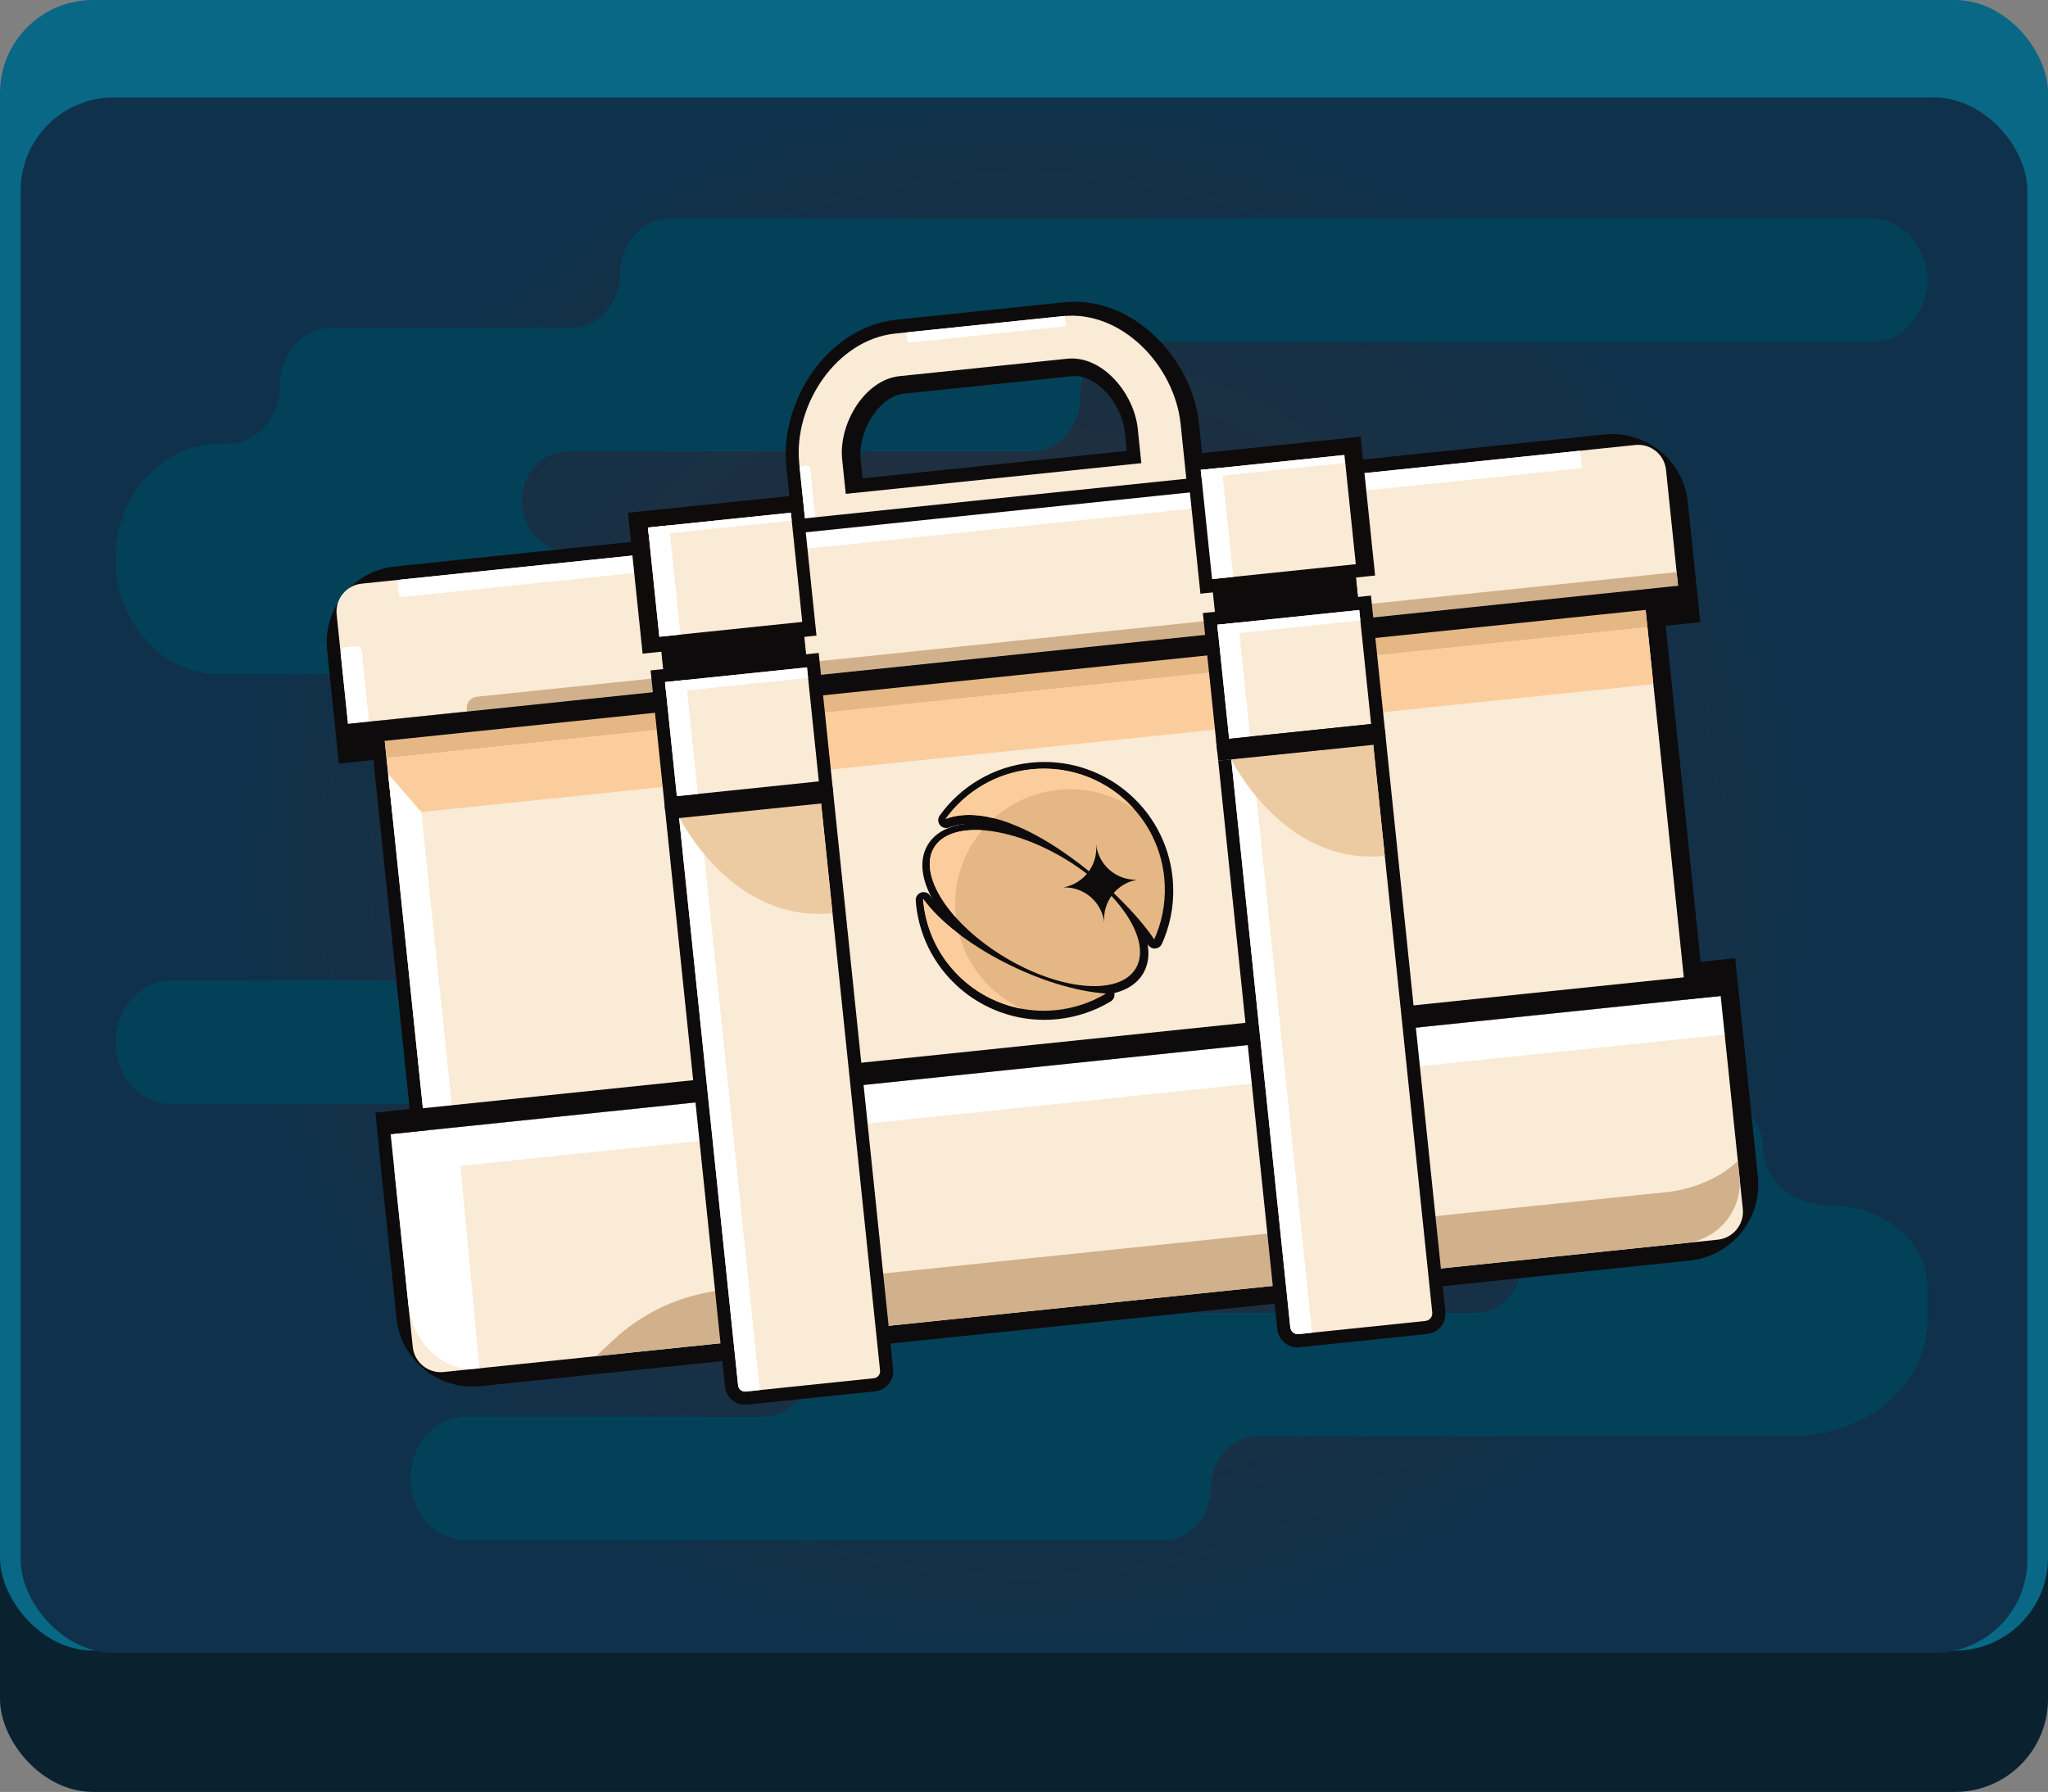 <?xml version="1.0" encoding="UTF-8"?><svg id="Layer_1" xmlns="http://www.w3.org/2000/svg" xmlns:xlink="http://www.w3.org/1999/xlink" viewBox="0 0 841.494 736.452"><rect x="0" y="0" width="841.494" height="736.452" fill="#808080" stroke="none"/><defs><style>.cls-1{fill:#086885;}.cls-2{fill:#fff;}.cls-3{fill:#edcba2;}.cls-4{stroke-width:12.958px;}.cls-4,.cls-5,.cls-6,.cls-7,.cls-8{fill:none;}.cls-4,.cls-5,.cls-6,.cls-8{stroke-miterlimit:10;}.cls-4,.cls-5,.cls-7{stroke:#0e0b0c;}.cls-5{stroke-width:10.799px;}.cls-9{fill:#034159;}.cls-10{fill:#faebd6;}.cls-6{stroke-width:13.126px;}.cls-6,.cls-8{stroke:#100b0b;}.cls-11{fill:#0e0b0c;}.cls-7{stroke-linejoin:round;stroke-width:6.479px;}.cls-12{fill:url(#radial-gradient);}.cls-13{fill:#e4b785;}.cls-14{fill:#d1b08c;}.cls-15{fill:#fbcd9d;}.cls-16{fill:#0a2230;}.cls-8{stroke-width:13.093px;}</style><radialGradient id="radial-gradient" cx="420.747" cy="359.666" fx="420.747" fy="359.666" r="368.842" gradientTransform="matrix(1, 0, 0, 1, 0, 0)" gradientUnits="userSpaceOnUse"><stop offset="0" stop-color="#2e2d35"/><stop offset=".887" stop-color="#0f314b"/></radialGradient></defs><rect class="cls-16" y="84.115" width="841.494" height="652.337" rx="38.223" ry="38.223"/><rect class="cls-1" width="841.494" height="678.363" rx="38.223" ry="38.223"/><rect class="cls-12" x="8.492" y="40.08" width="824.51" height="639.172" rx="38.223" ry="38.223"/><path class="cls-9" d="M443.84,163.039h0c0-12.403,9.079-22.458,20.278-22.458h304.906c12.651,0,22.906-11.358,22.906-25.368h0c0-14.011-10.255-25.368-22.906-25.368H275.151c-11.199,0-20.278,10.055-20.278,22.458h0c0,12.403-9.079,22.458-20.278,22.458h-98.099c-11.872,0-21.497,10.659-21.497,23.807h0c0,13.149-9.624,23.807-21.497,23.807h-3.298c-23.615,0-42.758,21.201-42.758,47.354h0c0,26.153,19.143,47.354,42.758,47.354h232.386c10.65,0,19.284,9.562,19.284,21.357h0c0,11.795,8.634,21.357,19.284,21.357h286.651c12.651,0,22.906-11.358,22.906-25.368h0c0-14.01-10.255-25.368-22.906-25.368h-122.231c-10.65,0-19.284-9.562-19.284-21.357h0c0-11.795-8.634-21.357-19.284-21.357H232.859c-10.186,0-18.443-9.145-18.443-20.425h0c0-11.281,8.257-20.425,18.443-20.425h190.703c11.199,0,20.278-10.055,20.278-22.458Z"/><path class="cls-9" d="M395.537,476.193h0c0-12.403-9.079-22.458-20.278-22.458H70.353c-12.651,0-22.906-11.358-22.906-25.368h0c0-14.011,10.255-25.368,22.906-25.368h493.873c11.199,0,20.278,10.055,20.278,22.458h0c0,12.403,9.079,22.458,20.278,22.458h91.442c15.549,0,28.153,10.659,28.153,23.807h0c0,13.149,12.605,23.807,28.153,23.807h0c21.759,0,39.399,14.917,39.399,33.317v14.037c0,26.153-25.071,47.354-55.998,47.354h-219.145c-10.65,0-19.284,9.562-19.284,21.357h0c0,11.795-8.634,21.357-19.284,21.357H191.568c-12.651,0-22.906-11.358-22.906-25.368h0c0-14.01,10.255-25.368,22.906-25.368h122.231c10.65,0,19.284-9.562,19.284-21.357h0c0-11.795,8.634-21.357,19.284-21.357h254.151c10.186,0,18.443-9.145,18.443-20.425h0c0-11.281-8.257-20.425-18.443-20.425h-190.703c-11.199,0-20.278-10.055-20.278-22.458Z"/><g><path class="cls-4" d="M709.665,424.746l-1.525-14.676h-.005l-.95-9.149-14.193,1.474-12.517-120.493-2.434-23.426-.735-7.079,14.193-1.474-.877-8.444h.005l-3.573-34.398c-1.414-13.607-13.59-23.492-27.197-22.078l-9.491,.986-90.034,9.353-6.456,.671,6.133,59.035,1.613,15.523,2.434,23.426,13.467,129.642-58.33,6.059-17.514-168.591-5.39-51.885-6.423,.667-3.619-34.834c-2.499-24.057-24.22-46.889-48.444-44.372l-68.832,7.15c-24.224,2.516-41.923,29.443-39.424,53.5l3.619,34.834-5.468,.568,5.39,51.885,17.514,168.591-58.33,6.059-13.467-129.642-2.434-23.426-1.613-15.523-5.863-56.437-7.092,.737-97.467,10.125-1.299,.135c-13.675,1.421-23.609,13.658-22.189,27.333l.046,.441,3.245,31.235-.015,.002,.877,8.444,14.213-1.476,.735,7.079,.669,6.444,1.764,16.982,13.073,125.846-14.095,1.464,.394,3.796h0l1.422,14.687,5.706,54.924,.475,4.57c1.423,13.698,13.681,23.649,27.378,22.226l.215-.022,1.191-.124,104.411-10.846-8.635-83.121,58.33-6.059,8.635,83.121,168.591-17.514-8.635-83.121,58.33-6.059,6.402,61.624-2.293,.238,2.233,21.497,2.293-.238,105.816-10.992h0c9.417-.978,17.064-7.078,20.46-15.245,1.544-3.713,2.21-7.852,1.765-12.133l-.661-6.365h0l-5.397-51.954-.122-1.175ZM347.17,189.502c-1.497-14.408,9.11-32.664,23.619-34.171l68.832-7.15c14.509-1.507,27.507,14.297,29.004,28.705l1.477,14.214-121.455,12.617-1.477-14.214Z"/><rect class="cls-10" x="328.799" y="217.091" width="169.499" height="52.164" transform="translate(-22.913 44.032) rotate(-5.931)"/><path class="cls-10" d="M151.243,234.128h119.795v56.74H139.717v-45.214c0-6.362,5.165-11.527,11.527-11.527Z" transform="translate(-26.024 22.626) rotate(-5.931)"/><path class="cls-10" d="M555.451,188.321h119.852c6.33,0,11.469,5.139,11.469,11.469v47.884h-131.321v-59.353h0Z" transform="translate(-19.2 65.344) rotate(-5.931)"/><path class="cls-14" d="M195.082,260.951h495.673v9.872H190.511v-5.301c0-2.523,2.048-4.571,4.571-4.571Z" transform="translate(-25.114 46.952) rotate(-5.931)"/><path class="cls-10" d="M166.065,473.758h131.321v84.749h-119.776c-6.372,0-11.546-5.173-11.546-11.546v-73.204h0Z" transform="translate(-52.089 26.706) rotate(-5.931)"/><rect class="cls-10" x="354.149" y="437.441" width="169.499" height="99.505" transform="translate(-47.99 47.957) rotate(-5.931)"/><path class="cls-10" d="M581.934,430.557h131.321v73.204c0,6.372-5.173,11.546-11.546,11.546h-119.776v-84.749h0Z" transform="translate(-45.4 69.444) rotate(-5.931)"/><path class="cls-14" d="M527.64,527.995l-2.233-21.497-228.351,23.721c-16.924,1.758-32.806,9.014-45.214,20.658l-6.912,6.486,282.71-29.368Z"/><path class="cls-14" d="M692.48,510.871c13.698-1.423,23.649-13.681,22.226-27.379l-.661-6.365c-11.896,11.482-29.173,12.805-29.173,12.805l-102.735,10.672,2.233,21.497,108.11-11.231Z"/><rect class="cls-10" x="340.3" y="268.662" width="169.499" height="169.499" transform="translate(-34.241 45.81) rotate(-5.931)"/><rect class="cls-10" x="567.312" y="247.799" width="117.047" height="169.499" transform="translate(-31.011 66.445) rotate(-5.931)"/><rect class="cls-10" x="165.641" y="289.526" width="117.047" height="169.499" transform="translate(-37.472 25.165) rotate(-5.931)"/><path class="cls-10" d="M489.078,212.528l-156.7,16.278-3.97-38.221c-2.499-24.057,15.2-50.984,39.424-53.5l68.832-7.15c24.224-2.516,45.945,20.315,48.444,44.372l3.97,38.221Zm-141.572-9.559l121.455-12.617-1.477-14.214c-1.497-14.408-14.495-30.212-29.004-28.705l-68.832,7.15c-14.509,1.507-25.116,19.764-23.619,34.171l1.477,14.214Z"/><path class="cls-2" d="M195.811,562.466h0c-13.816,1.435-26.382-10.551-28.068-26.773l-7.23-69.6,546.488-56.77,1.647,15.851-519.487,53.965,7.841,83.204-1.191,.124Z"/><g><path class="cls-5" d="M291.119,331.963h58.644v234.982c0,1.576-1.279,2.855-2.855,2.855h-52.934c-1.576,0-2.855-1.279-2.855-2.855v-234.982h0Z" transform="translate(-44.872 35.523) rotate(-5.931)"/><path class="cls-5" d="M518.04,308.39h58.644v234.988c0,1.573-1.277,2.849-2.849,2.849h-52.945c-1.573,0-2.849-1.277-2.849-2.849v-234.988h0Z" transform="translate(-41.222 58.844) rotate(-5.931)"/></g><path class="cls-2" d="M143.36,265.735h4.654c1.107,0,2.006,.899,2.006,2.006v29.396h-8.666v-29.396c0-1.107,.899-2.006,2.006-2.006Z" transform="translate(-28.3 16.56) rotate(-5.931)"/><path class="cls-2" d="M208.708,187.874h7.189v96.327c0,.919-.746,1.664-1.664,1.664h-3.86c-.919,0-1.664-.746-1.664-1.664v-96.327h0Z" transform="translate(425.968 1.23) rotate(84.069)"/><rect class="cls-13" x="208.411" y="239.217" width="15.607" height="117.047" transform="translate(490.021 51.92) rotate(84.069)"/><rect class="cls-15" x="206.461" y="258.692" width="23.552" height="117.047" transform="translate(511.205 67.37) rotate(84.069)"/><rect class="cls-15" x="407.912" y="212.157" width="23.552" height="168.262" transform="translate(671.026 -151.768) rotate(84.069)"/><rect class="cls-15" x="608.133" y="216.965" width="23.552" height="117.047" transform="translate(829.871 -369.567) rotate(84.069)"/><rect class="cls-13" x="409.862" y="192.683" width="15.607" height="168.262" transform="translate(649.842 -167.218) rotate(84.069)"/><rect class="cls-13" x="610.082" y="197.491" width="15.607" height="117.047" transform="translate(808.687 -385.017) rotate(84.069)"/><polygon class="cls-2" points="186.573 463.385 174.711 464.618 159.479 317.994 173.106 333.743 186.573 463.385"/><rect class="cls-2" x="406.461" y="132.341" width="7.189" height="162.718" transform="translate(580.243 -216.241) rotate(84.069)"/><rect class="cls-2" x="600.987" y="148.233" width="7.189" height="90.519" transform="translate(734.569 -427.845) rotate(84.069)"/><path class="cls-2" d="M330.908,191.422h2.299c.547,0,.991,.444,.991,.991v26.179h-4.281v-26.179c0-.547,.444-.991,.991-.991Z" transform="translate(-19.405 35.407) rotate(-5.931)"/><path class="cls-2" d="M403.028,102.632h4.281v64.463c0,.547-.444,.991-.991,.991h-2.299c-.547,0-.991-.444-.991-.991V102.632h0Z" transform="translate(497.938 -281.627) rotate(84.069)"/><rect class="cls-8" x="267.38" y="213.42" width="58.738" height="45.118" transform="translate(-22.794 31.925) rotate(-5.931)"/><rect class="cls-6" x="496.637" y="189.586" width="59.04" height="44.268" transform="translate(-19.06 55.499) rotate(-5.931)"/><path class="cls-10" d="M291.119,331.963h58.644v234.96c0,1.588-1.289,2.877-2.877,2.877h-52.89c-1.588,0-2.877-1.289-2.877-2.877v-234.96h0Z" transform="translate(-44.872 35.523) rotate(-5.931)"/><path class="cls-10" d="M518.04,308.39h58.644v234.709c0,1.727-1.402,3.129-3.129,3.129h-52.386c-1.727,0-3.129-1.402-3.129-3.129v-234.709h0Z" transform="translate(-41.222 58.844) rotate(-5.931)"/><path class="cls-2" d="M291.253,334.545h8.666v237.837h-5.811c-1.576,0-2.855-1.279-2.855-2.855v-234.982h0Z" transform="translate(-45.272 32.969) rotate(-5.931)"/><path class="cls-2" d="M518.174,310.972h8.666v237.837h-5.554c-1.718,0-3.112-1.395-3.112-3.112v-234.725h0Z" transform="translate(-41.622 56.289) rotate(-5.931)"/><path class="cls-3" d="M278.989,335.629s21.343,43.999,63.079,39.664l-4.75-45.723-58.33,6.059Z"/><path class="cls-3" d="M505.91,312.056s21.343,43.999,63.079,39.664l-4.75-45.723-58.33,6.059Z"/><rect class="cls-5" x="275.522" y="277.184" width="58.644" height="47.104" transform="translate(-29.442 33.108) rotate(-5.931)"/><rect class="cls-5" x="502.443" y="253.611" width="58.644" height="47.104" transform="translate(-25.792 56.428) rotate(-5.931)"/><rect class="cls-10" x="275.522" y="277.184" width="58.644" height="47.104" transform="translate(-29.442 33.108) rotate(-5.931)"/><rect class="cls-10" x="502.443" y="253.611" width="58.644" height="47.104" transform="translate(-25.792 56.428) rotate(-5.931)"/><rect class="cls-2" x="275.655" y="279.766" width="8.666" height="47.104" transform="translate(-29.842 30.553) rotate(-5.931)"/><rect class="cls-2" x="300.467" y="250.143" width="4.333" height="58.644" transform="translate(549.333 -50.425) rotate(84.069)"/><rect class="cls-2" x="502.576" y="256.193" width="8.666" height="47.104" transform="translate(-26.192 53.874) rotate(-5.931)"/><rect class="cls-2" x="527.388" y="226.57" width="4.333" height="58.644" transform="translate(729.36 -297.269) rotate(84.069)"/><rect class="cls-10" x="268.421" y="213.647" width="59.04" height="45.118" transform="translate(-22.811 32.049) rotate(-5.931)"/><rect class="cls-2" x="294.155" y="185.861" width="3.245" height="59.04" transform="translate(479.444 -101.067) rotate(84.069)"/><rect class="cls-2" x="268.555" y="216.246" width="8.725" height="45.118" transform="translate(-23.214 29.478) rotate(-5.931)"/><rect class="cls-10" x="495.86" y="189.921" width="59.04" height="45.118" transform="translate(-19.142 55.422) rotate(-5.931)"/><rect class="cls-2" x="521.263" y="162.169" width="3.245" height="59.04" transform="translate(659.521 -348.204) rotate(84.069)"/><rect class="cls-2" x="495.663" y="192.554" width="8.725" height="45.118" transform="translate(-19.55 52.817) rotate(-5.931)"/><rect class="cls-11" x="498.61" y="240.018" width="59.073" height="8.797" transform="translate(-22.428 55.879) rotate(-5.931)"/><polygon class="cls-11" points="565.301 305.997 500.548 312.649 499.658 304.184 563.363 297.559 565.301 305.997"/><polygon class="cls-11" points="340.403 329.901 275.65 336.554 274.76 328.089 338.464 321.463 340.403 329.901"/><rect class="cls-11" x="271.903" y="263.568" width="59.073" height="8.797" transform="translate(-26.074 32.581) rotate(-5.931)"/><rect class="cls-11" x="139.516" y="291.147" width="129.749" height="8.489" transform="translate(438.208 568.082) rotate(174.069)"/><rect class="cls-11" x="159.692" y="450.238" width="129.319" height="9.199" transform="translate(494.499 884.058) rotate(174.069)"/><rect class="cls-11" x="350.561" y="428.626" width="163.656" height="9.199" transform="translate(907.227 819.456) rotate(174.069)"/><rect class="cls-11" x="576.916" y="406.494" width="137.056" height="9.199" transform="translate(1329.91 753.295) rotate(174.069)"/><rect class="cls-11" x="335.753" y="269.093" width="161.859" height="8.489" transform="translate(859.378 502.159) rotate(174.069)"/><rect class="cls-11" x="328.08" y="204.914" width="161.859" height="5.741" transform="translate(837.299 372.196) rotate(174.069)"/><rect class="cls-11" x="562.474" y="247.126" width="131.355" height="8.489" transform="translate(1278.913 436.491) rotate(174.069)"/><g><path class="cls-7" d="M474.446,386.578c.309-.683,.608-1.371,.886-2.069,2.877-7.226,4.096-15.234,3.237-23.506-2.839-27.328-27.294-47.181-54.623-44.342-14.684,1.525-27.202,9.297-35.209,20.396,27.796-10.346,73.451,30.701,85.709,49.521Z"/><path class="cls-7" d="M379.494,369.886c.035,.466,.061,.93,.11,1.398,2.839,27.328,27.294,47.181,54.623,44.342,7.487-.778,14.409-3.184,20.461-6.821-25.786-1.668-61.541-20.008-75.193-38.919Z"/></g><ellipse class="cls-7" cx="425.426" cy="373.682" rx="23.696" ry="48.31" transform="translate(-113.748 546.648) rotate(-59.081)"/><g><path class="cls-13" d="M474.233,386.084c.309-.683,.608-1.371,.886-2.069,2.877-7.226,4.096-15.234,3.237-23.506-2.839-27.328-27.294-47.181-54.623-44.342-14.684,1.525-27.202,9.297-35.209,20.396,27.796-10.346,73.451,30.701,85.709,49.521Z"/><path class="cls-13" d="M379.281,369.392c.035,.466,.061,.93,.11,1.398,2.839,27.328,27.294,47.181,54.623,44.342,7.487-.778,14.409-3.184,20.461-6.821-25.786-1.668-61.541-20.008-75.193-38.919Z"/></g><ellipse class="cls-13" cx="425.213" cy="373.188" rx="23.696" ry="48.31" transform="translate(-113.427 546.225) rotate(-59.081)"/><path class="cls-11" d="M467.241,361.552c-8.542,.31-15.98-6.05-16.876-14.678,.896,8.627-5.076,16.381-13.499,17.833,8.542-.31,15.98,6.05,16.876,14.678-.896-8.627,5.076-16.381,13.499-17.833Z"/><g><path class="cls-15" d="M465.617,332.114c-10.279-11.245-25.567-17.643-41.884-15.948-14.684,1.525-27.202,9.297-35.209,20.396,5.962-2.219,12.747-2.061,19.846-.278,7.138-6.333,16.247-10.582,26.463-11.643,11.259-1.17,22.002,1.717,30.784,7.473Z"/><path class="cls-15" d="M394.02,383.863c-6.045-4.592-11.158-9.51-14.739-14.472,.036,.466,.061,.93,.11,1.398,2.332,22.448,19.253,39.839,40.366,43.766-12.436-5.804-22.077-16.896-25.737-30.692Z"/><path class="cls-15" d="M403.561,341.218c-9.242-.582-16.544,1.723-19.793,7.147-4.321,7.216-.421,18.142,8.973,28.669-.018-.156-.044-.31-.061-.467-1.381-13.298,2.899-25.872,10.881-35.349Z"/></g></g></svg>